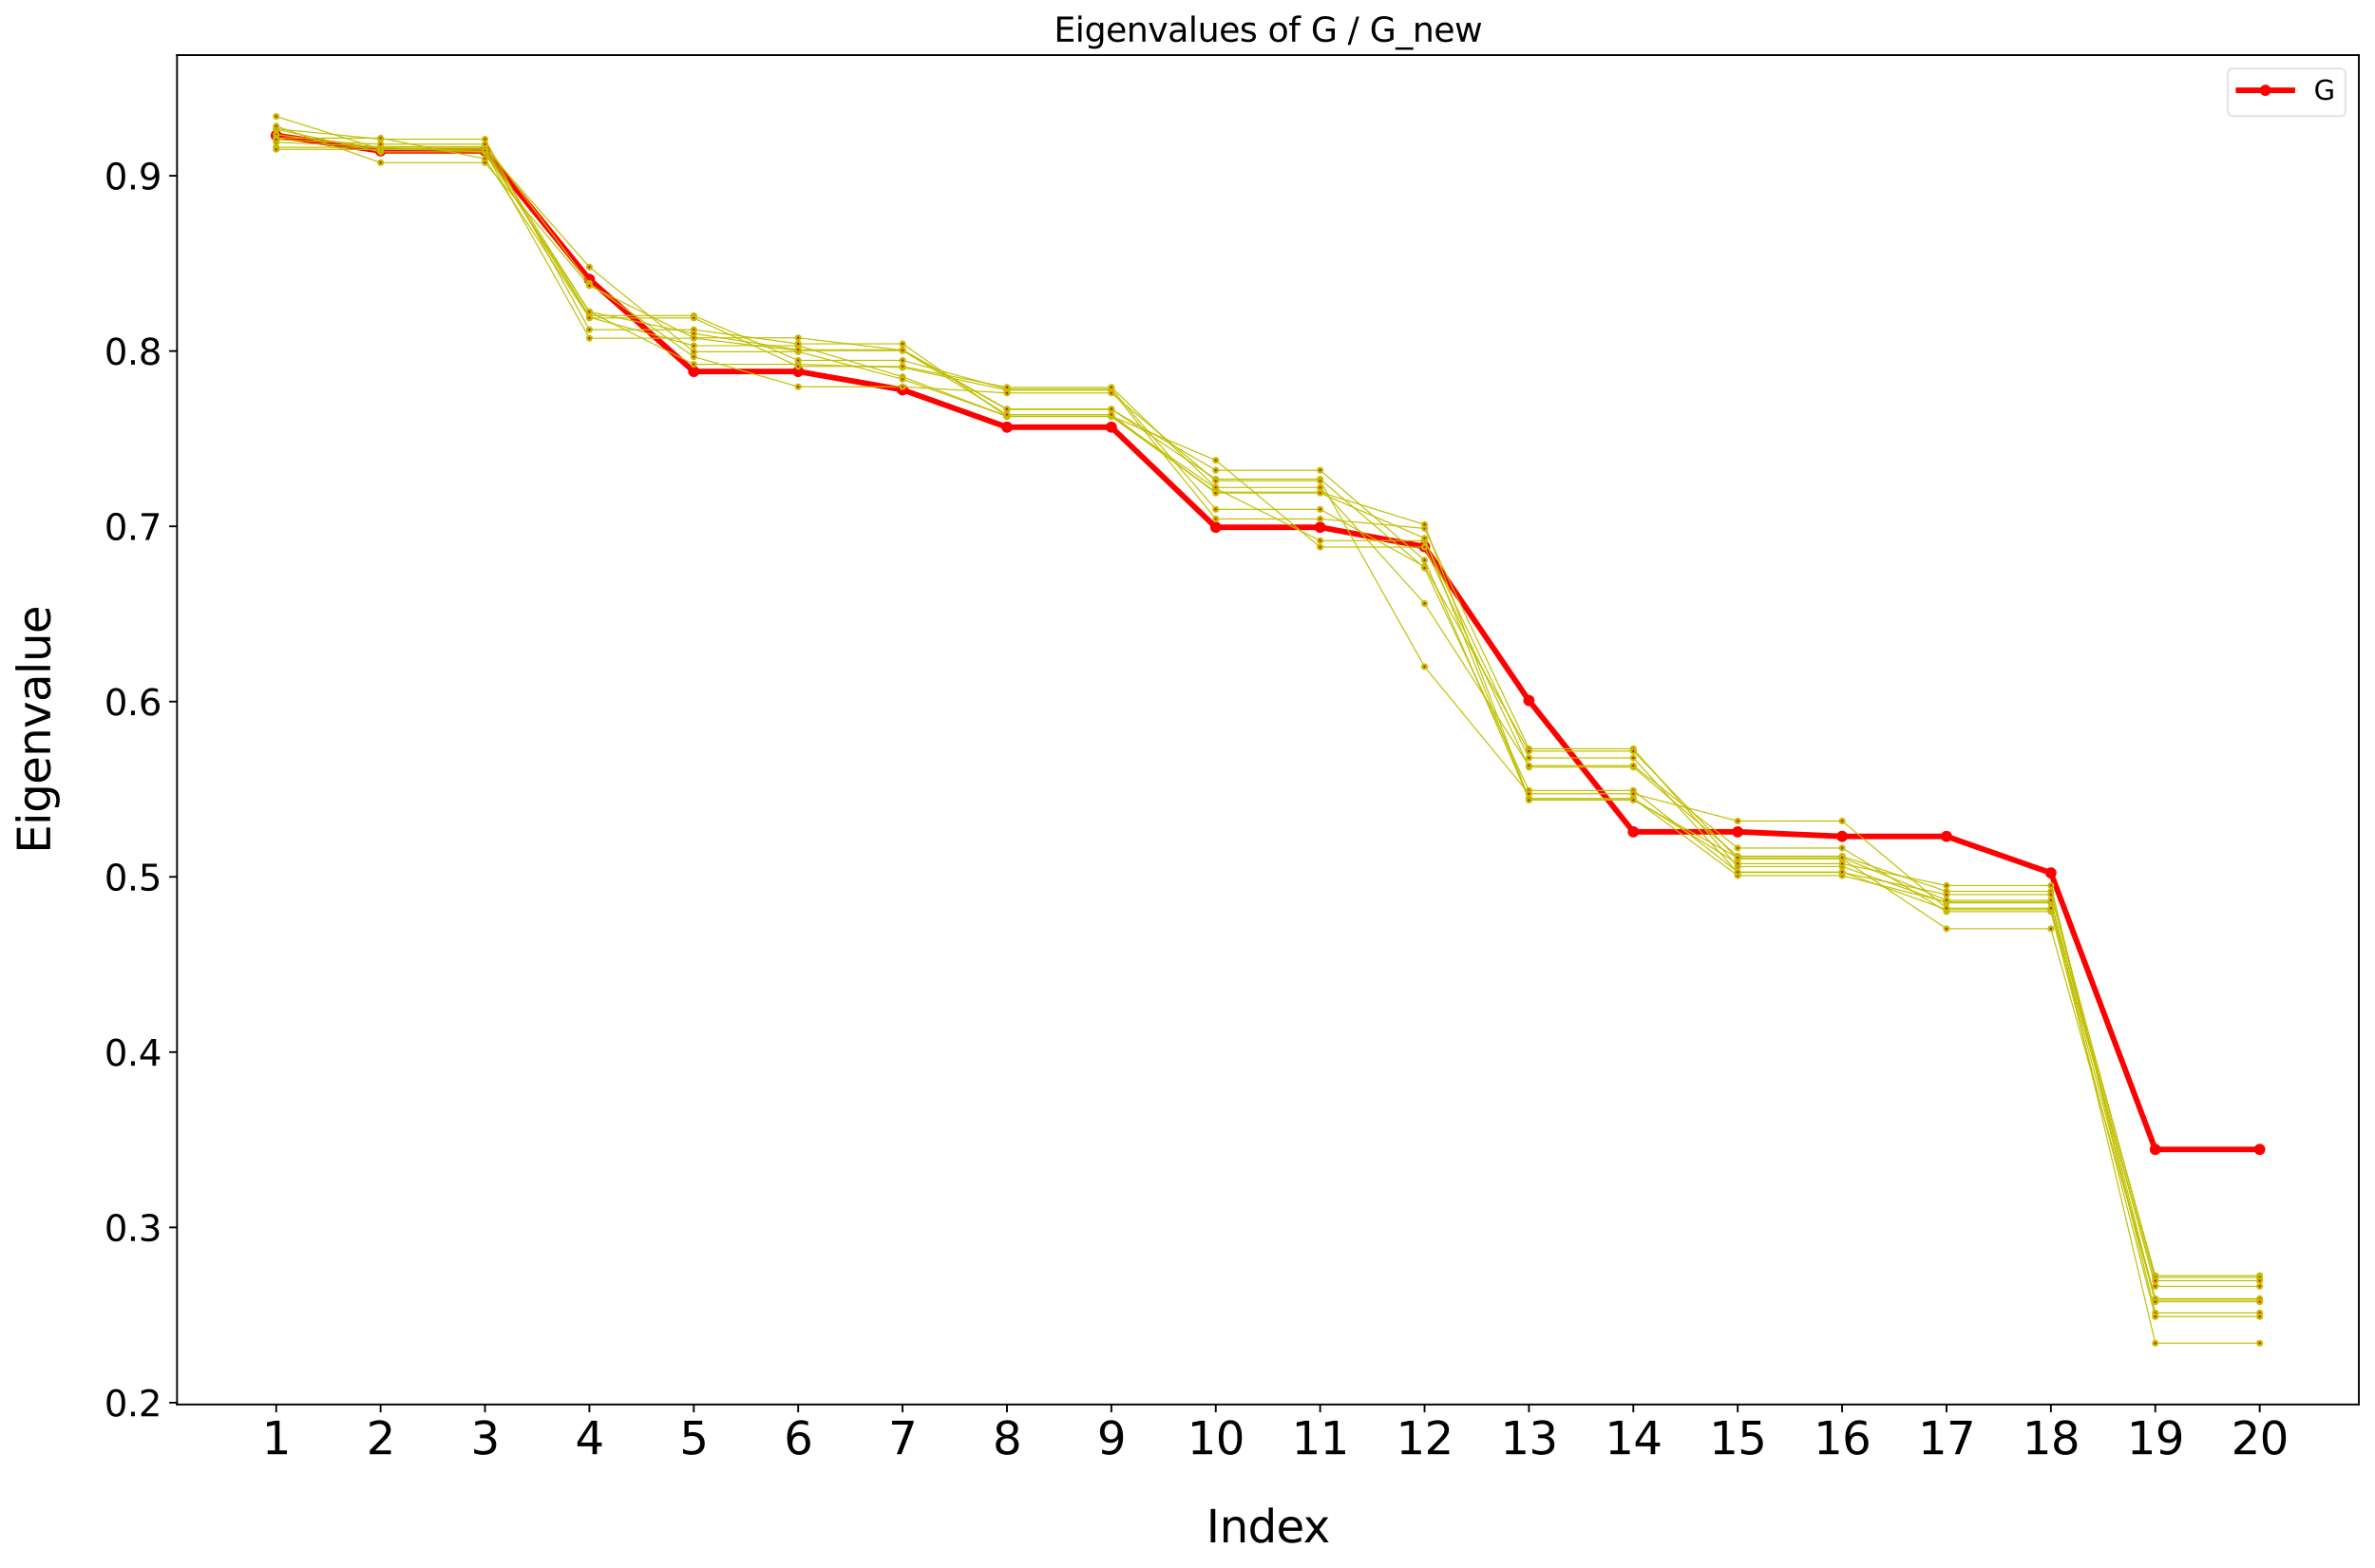 <?xml version="1.0" encoding="utf-8" standalone="no"?>
<!DOCTYPE svg PUBLIC "-//W3C//DTD SVG 1.1//EN"
  "http://www.w3.org/Graphics/SVG/1.1/DTD/svg11.dtd">
<svg xmlns:xlink="http://www.w3.org/1999/xlink" width="1059.84pt" height="699.84pt" viewBox="0 0 1059.84 699.84" xmlns="http://www.w3.org/2000/svg" version="1.1">
 <defs>
  <style type="text/css">*{stroke-linejoin: round; stroke-linecap: butt}</style>
 </defs>
 <g id="figure_1">
  <g id="patch_1">
   <path d="M 0 699.84 
L 1059.84 699.84 
L 1059.84 0 
L 0 0 
z
" style="fill: #ffffff"/>
  </g>
  <g id="axes_1">
   <g id="patch_2">
    <path d="M 79.001 626.928 
L 1052.64 626.928 
L 1052.64 24.598 
L 79.001 24.598 
z
" style="fill: #ffffff"/>
   </g>
   <g id="matplotlib.axis_1">
    <g id="xtick_1">
     <g id="line2d_1">
      <defs>
       <path id="m90d1c26cd3" d="M 0 0 
L 0 3.5 
" style="stroke: #000000; stroke-width: 0.8"/>
      </defs>
      <g>
       <use xlink:href="#m90d1c26cd3" x="123.258" y="626.928" style="stroke: #000000; stroke-width: 0.8"/>
      </g>
     </g>
     <g id="text_1">
      <!-- 1 -->
      <g transform="translate(116.895 649.124) scale(0.2 -0.2)">
       <defs>
        <path id="DejaVuSans-31" d="M 794 531 
L 1825 531 
L 1825 4091 
L 703 3866 
L 703 4441 
L 1819 4666 
L 2450 4666 
L 2450 531 
L 3481 531 
L 3481 0 
L 794 0 
L 794 531 
z
" transform="scale(0.016)"/>
       </defs>
       <use xlink:href="#DejaVuSans-31"/>
      </g>
     </g>
    </g>
    <g id="xtick_2">
     <g id="line2d_2">
      <g>
       <use xlink:href="#m90d1c26cd3" x="169.843" y="626.928" style="stroke: #000000; stroke-width: 0.8"/>
      </g>
     </g>
     <g id="text_2">
      <!-- 2 -->
      <g transform="translate(163.481 649.124) scale(0.2 -0.2)">
       <defs>
        <path id="DejaVuSans-32" d="M 1228 531 
L 3431 531 
L 3431 0 
L 469 0 
L 469 531 
Q 828 903 1448 1529 
Q 2069 2156 2228 2338 
Q 2531 2678 2651 2914 
Q 2772 3150 2772 3378 
Q 2772 3750 2511 3984 
Q 2250 4219 1831 4219 
Q 1534 4219 1204 4116 
Q 875 4013 500 3803 
L 500 4441 
Q 881 4594 1212 4672 
Q 1544 4750 1819 4750 
Q 2544 4750 2975 4387 
Q 3406 4025 3406 3419 
Q 3406 3131 3298 2873 
Q 3191 2616 2906 2266 
Q 2828 2175 2409 1742 
Q 1991 1309 1228 531 
z
" transform="scale(0.016)"/>
       </defs>
       <use xlink:href="#DejaVuSans-32"/>
      </g>
     </g>
    </g>
    <g id="xtick_3">
     <g id="line2d_3">
      <g>
       <use xlink:href="#m90d1c26cd3" x="216.429" y="626.928" style="stroke: #000000; stroke-width: 0.8"/>
      </g>
     </g>
     <g id="text_3">
      <!-- 3 -->
      <g transform="translate(210.066 649.124) scale(0.2 -0.2)">
       <defs>
        <path id="DejaVuSans-33" d="M 2597 2516 
Q 3050 2419 3304 2112 
Q 3559 1806 3559 1356 
Q 3559 666 3084 287 
Q 2609 -91 1734 -91 
Q 1441 -91 1130 -33 
Q 819 25 488 141 
L 488 750 
Q 750 597 1062 519 
Q 1375 441 1716 441 
Q 2309 441 2620 675 
Q 2931 909 2931 1356 
Q 2931 1769 2642 2001 
Q 2353 2234 1838 2234 
L 1294 2234 
L 1294 2753 
L 1863 2753 
Q 2328 2753 2575 2939 
Q 2822 3125 2822 3475 
Q 2822 3834 2567 4026 
Q 2313 4219 1838 4219 
Q 1578 4219 1281 4162 
Q 984 4106 628 3988 
L 628 4550 
Q 988 4650 1302 4700 
Q 1616 4750 1894 4750 
Q 2613 4750 3031 4423 
Q 3450 4097 3450 3541 
Q 3450 3153 3228 2886 
Q 3006 2619 2597 2516 
z
" transform="scale(0.016)"/>
       </defs>
       <use xlink:href="#DejaVuSans-33"/>
      </g>
     </g>
    </g>
    <g id="xtick_4">
     <g id="line2d_4">
      <g>
       <use xlink:href="#m90d1c26cd3" x="263.014" y="626.928" style="stroke: #000000; stroke-width: 0.8"/>
      </g>
     </g>
     <g id="text_4">
      <!-- 4 -->
      <g transform="translate(256.652 649.124) scale(0.2 -0.2)">
       <defs>
        <path id="DejaVuSans-34" d="M 2419 4116 
L 825 1625 
L 2419 1625 
L 2419 4116 
z
M 2253 4666 
L 3047 4666 
L 3047 1625 
L 3713 1625 
L 3713 1100 
L 3047 1100 
L 3047 0 
L 2419 0 
L 2419 1100 
L 313 1100 
L 313 1709 
L 2253 4666 
z
" transform="scale(0.016)"/>
       </defs>
       <use xlink:href="#DejaVuSans-34"/>
      </g>
     </g>
    </g>
    <g id="xtick_5">
     <g id="line2d_5">
      <g>
       <use xlink:href="#m90d1c26cd3" x="309.6" y="626.928" style="stroke: #000000; stroke-width: 0.8"/>
      </g>
     </g>
     <g id="text_5">
      <!-- 5 -->
      <g transform="translate(303.237 649.124) scale(0.2 -0.2)">
       <defs>
        <path id="DejaVuSans-35" d="M 691 4666 
L 3169 4666 
L 3169 4134 
L 1269 4134 
L 1269 2991 
Q 1406 3038 1543 3061 
Q 1681 3084 1819 3084 
Q 2600 3084 3056 2656 
Q 3513 2228 3513 1497 
Q 3513 744 3044 326 
Q 2575 -91 1722 -91 
Q 1428 -91 1123 -41 
Q 819 9 494 109 
L 494 744 
Q 775 591 1075 516 
Q 1375 441 1709 441 
Q 2250 441 2565 725 
Q 2881 1009 2881 1497 
Q 2881 1984 2565 2268 
Q 2250 2553 1709 2553 
Q 1456 2553 1204 2497 
Q 953 2441 691 2322 
L 691 4666 
z
" transform="scale(0.016)"/>
       </defs>
       <use xlink:href="#DejaVuSans-35"/>
      </g>
     </g>
    </g>
    <g id="xtick_6">
     <g id="line2d_6">
      <g>
       <use xlink:href="#m90d1c26cd3" x="356.185" y="626.928" style="stroke: #000000; stroke-width: 0.8"/>
      </g>
     </g>
     <g id="text_6">
      <!-- 6 -->
      <g transform="translate(349.823 649.124) scale(0.2 -0.2)">
       <defs>
        <path id="DejaVuSans-36" d="M 2113 2584 
Q 1688 2584 1439 2293 
Q 1191 2003 1191 1497 
Q 1191 994 1439 701 
Q 1688 409 2113 409 
Q 2538 409 2786 701 
Q 3034 994 3034 1497 
Q 3034 2003 2786 2293 
Q 2538 2584 2113 2584 
z
M 3366 4563 
L 3366 3988 
Q 3128 4100 2886 4159 
Q 2644 4219 2406 4219 
Q 1781 4219 1451 3797 
Q 1122 3375 1075 2522 
Q 1259 2794 1537 2939 
Q 1816 3084 2150 3084 
Q 2853 3084 3261 2657 
Q 3669 2231 3669 1497 
Q 3669 778 3244 343 
Q 2819 -91 2113 -91 
Q 1303 -91 875 529 
Q 447 1150 447 2328 
Q 447 3434 972 4092 
Q 1497 4750 2381 4750 
Q 2619 4750 2861 4703 
Q 3103 4656 3366 4563 
z
" transform="scale(0.016)"/>
       </defs>
       <use xlink:href="#DejaVuSans-36"/>
      </g>
     </g>
    </g>
    <g id="xtick_7">
     <g id="line2d_7">
      <g>
       <use xlink:href="#m90d1c26cd3" x="402.771" y="626.928" style="stroke: #000000; stroke-width: 0.8"/>
      </g>
     </g>
     <g id="text_7">
      <!-- 7 -->
      <g transform="translate(396.409 649.124) scale(0.2 -0.2)">
       <defs>
        <path id="DejaVuSans-37" d="M 525 4666 
L 3525 4666 
L 3525 4397 
L 1831 0 
L 1172 0 
L 2766 4134 
L 525 4134 
L 525 4666 
z
" transform="scale(0.016)"/>
       </defs>
       <use xlink:href="#DejaVuSans-37"/>
      </g>
     </g>
    </g>
    <g id="xtick_8">
     <g id="line2d_8">
      <g>
       <use xlink:href="#m90d1c26cd3" x="449.357" y="626.928" style="stroke: #000000; stroke-width: 0.8"/>
      </g>
     </g>
     <g id="text_8">
      <!-- 8 -->
      <g transform="translate(442.994 649.124) scale(0.2 -0.2)">
       <defs>
        <path id="DejaVuSans-38" d="M 2034 2216 
Q 1584 2216 1326 1975 
Q 1069 1734 1069 1313 
Q 1069 891 1326 650 
Q 1584 409 2034 409 
Q 2484 409 2743 651 
Q 3003 894 3003 1313 
Q 3003 1734 2745 1975 
Q 2488 2216 2034 2216 
z
M 1403 2484 
Q 997 2584 770 2862 
Q 544 3141 544 3541 
Q 544 4100 942 4425 
Q 1341 4750 2034 4750 
Q 2731 4750 3128 4425 
Q 3525 4100 3525 3541 
Q 3525 3141 3298 2862 
Q 3072 2584 2669 2484 
Q 3125 2378 3379 2068 
Q 3634 1759 3634 1313 
Q 3634 634 3220 271 
Q 2806 -91 2034 -91 
Q 1263 -91 848 271 
Q 434 634 434 1313 
Q 434 1759 690 2068 
Q 947 2378 1403 2484 
z
M 1172 3481 
Q 1172 3119 1398 2916 
Q 1625 2713 2034 2713 
Q 2441 2713 2670 2916 
Q 2900 3119 2900 3481 
Q 2900 3844 2670 4047 
Q 2441 4250 2034 4250 
Q 1625 4250 1398 4047 
Q 1172 3844 1172 3481 
z
" transform="scale(0.016)"/>
       </defs>
       <use xlink:href="#DejaVuSans-38"/>
      </g>
     </g>
    </g>
    <g id="xtick_9">
     <g id="line2d_9">
      <g>
       <use xlink:href="#m90d1c26cd3" x="495.942" y="626.928" style="stroke: #000000; stroke-width: 0.8"/>
      </g>
     </g>
     <g id="text_9">
      <!-- 9 -->
      <g transform="translate(489.58 649.124) scale(0.2 -0.2)">
       <defs>
        <path id="DejaVuSans-39" d="M 703 97 
L 703 672 
Q 941 559 1184 500 
Q 1428 441 1663 441 
Q 2288 441 2617 861 
Q 2947 1281 2994 2138 
Q 2813 1869 2534 1725 
Q 2256 1581 1919 1581 
Q 1219 1581 811 2004 
Q 403 2428 403 3163 
Q 403 3881 828 4315 
Q 1253 4750 1959 4750 
Q 2769 4750 3195 4129 
Q 3622 3509 3622 2328 
Q 3622 1225 3098 567 
Q 2575 -91 1691 -91 
Q 1453 -91 1209 -44 
Q 966 3 703 97 
z
M 1959 2075 
Q 2384 2075 2632 2365 
Q 2881 2656 2881 3163 
Q 2881 3666 2632 3958 
Q 2384 4250 1959 4250 
Q 1534 4250 1286 3958 
Q 1038 3666 1038 3163 
Q 1038 2656 1286 2365 
Q 1534 2075 1959 2075 
z
" transform="scale(0.016)"/>
       </defs>
       <use xlink:href="#DejaVuSans-39"/>
      </g>
     </g>
    </g>
    <g id="xtick_10">
     <g id="line2d_10">
      <g>
       <use xlink:href="#m90d1c26cd3" x="542.528" y="626.928" style="stroke: #000000; stroke-width: 0.8"/>
      </g>
     </g>
     <g id="text_10">
      <!-- 10 -->
      <g transform="translate(529.803 649.124) scale(0.2 -0.2)">
       <defs>
        <path id="DejaVuSans-30" d="M 2034 4250 
Q 1547 4250 1301 3770 
Q 1056 3291 1056 2328 
Q 1056 1369 1301 889 
Q 1547 409 2034 409 
Q 2525 409 2770 889 
Q 3016 1369 3016 2328 
Q 3016 3291 2770 3770 
Q 2525 4250 2034 4250 
z
M 2034 4750 
Q 2819 4750 3233 4129 
Q 3647 3509 3647 2328 
Q 3647 1150 3233 529 
Q 2819 -91 2034 -91 
Q 1250 -91 836 529 
Q 422 1150 422 2328 
Q 422 3509 836 4129 
Q 1250 4750 2034 4750 
z
" transform="scale(0.016)"/>
       </defs>
       <use xlink:href="#DejaVuSans-31"/>
       <use xlink:href="#DejaVuSans-30" x="63.623"/>
      </g>
     </g>
    </g>
    <g id="xtick_11">
     <g id="line2d_11">
      <g>
       <use xlink:href="#m90d1c26cd3" x="589.113" y="626.928" style="stroke: #000000; stroke-width: 0.8"/>
      </g>
     </g>
     <g id="text_11">
      <!-- 11 -->
      <g transform="translate(576.388 649.124) scale(0.2 -0.2)">
       <use xlink:href="#DejaVuSans-31"/>
       <use xlink:href="#DejaVuSans-31" x="63.623"/>
      </g>
     </g>
    </g>
    <g id="xtick_12">
     <g id="line2d_12">
      <g>
       <use xlink:href="#m90d1c26cd3" x="635.699" y="626.928" style="stroke: #000000; stroke-width: 0.8"/>
      </g>
     </g>
     <g id="text_12">
      <!-- 12 -->
      <g transform="translate(622.974 649.124) scale(0.2 -0.2)">
       <use xlink:href="#DejaVuSans-31"/>
       <use xlink:href="#DejaVuSans-32" x="63.623"/>
      </g>
     </g>
    </g>
    <g id="xtick_13">
     <g id="line2d_13">
      <g>
       <use xlink:href="#m90d1c26cd3" x="682.285" y="626.928" style="stroke: #000000; stroke-width: 0.8"/>
      </g>
     </g>
     <g id="text_13">
      <!-- 13 -->
      <g transform="translate(669.56 649.124) scale(0.2 -0.2)">
       <use xlink:href="#DejaVuSans-31"/>
       <use xlink:href="#DejaVuSans-33" x="63.623"/>
      </g>
     </g>
    </g>
    <g id="xtick_14">
     <g id="line2d_14">
      <g>
       <use xlink:href="#m90d1c26cd3" x="728.87" y="626.928" style="stroke: #000000; stroke-width: 0.8"/>
      </g>
     </g>
     <g id="text_14">
      <!-- 14 -->
      <g transform="translate(716.145 649.124) scale(0.2 -0.2)">
       <use xlink:href="#DejaVuSans-31"/>
       <use xlink:href="#DejaVuSans-34" x="63.623"/>
      </g>
     </g>
    </g>
    <g id="xtick_15">
     <g id="line2d_15">
      <g>
       <use xlink:href="#m90d1c26cd3" x="775.456" y="626.928" style="stroke: #000000; stroke-width: 0.8"/>
      </g>
     </g>
     <g id="text_15">
      <!-- 15 -->
      <g transform="translate(762.731 649.124) scale(0.2 -0.2)">
       <use xlink:href="#DejaVuSans-31"/>
       <use xlink:href="#DejaVuSans-35" x="63.623"/>
      </g>
     </g>
    </g>
    <g id="xtick_16">
     <g id="line2d_16">
      <g>
       <use xlink:href="#m90d1c26cd3" x="822.041" y="626.928" style="stroke: #000000; stroke-width: 0.8"/>
      </g>
     </g>
     <g id="text_16">
      <!-- 16 -->
      <g transform="translate(809.316 649.124) scale(0.2 -0.2)">
       <use xlink:href="#DejaVuSans-31"/>
       <use xlink:href="#DejaVuSans-36" x="63.623"/>
      </g>
     </g>
    </g>
    <g id="xtick_17">
     <g id="line2d_17">
      <g>
       <use xlink:href="#m90d1c26cd3" x="868.627" y="626.928" style="stroke: #000000; stroke-width: 0.8"/>
      </g>
     </g>
     <g id="text_17">
      <!-- 17 -->
      <g transform="translate(855.902 649.124) scale(0.2 -0.2)">
       <use xlink:href="#DejaVuSans-31"/>
       <use xlink:href="#DejaVuSans-37" x="63.623"/>
      </g>
     </g>
    </g>
    <g id="xtick_18">
     <g id="line2d_18">
      <g>
       <use xlink:href="#m90d1c26cd3" x="915.213" y="626.928" style="stroke: #000000; stroke-width: 0.8"/>
      </g>
     </g>
     <g id="text_18">
      <!-- 18 -->
      <g transform="translate(902.488 649.124) scale(0.2 -0.2)">
       <use xlink:href="#DejaVuSans-31"/>
       <use xlink:href="#DejaVuSans-38" x="63.623"/>
      </g>
     </g>
    </g>
    <g id="xtick_19">
     <g id="line2d_19">
      <g>
       <use xlink:href="#m90d1c26cd3" x="961.798" y="626.928" style="stroke: #000000; stroke-width: 0.8"/>
      </g>
     </g>
     <g id="text_19">
      <!-- 19 -->
      <g transform="translate(949.073 649.124) scale(0.2 -0.2)">
       <use xlink:href="#DejaVuSans-31"/>
       <use xlink:href="#DejaVuSans-39" x="63.623"/>
      </g>
     </g>
    </g>
    <g id="xtick_20">
     <g id="line2d_20">
      <g>
       <use xlink:href="#m90d1c26cd3" x="1008.384" y="626.928" style="stroke: #000000; stroke-width: 0.8"/>
      </g>
     </g>
     <g id="text_20">
      <!-- 20 -->
      <g transform="translate(995.659 649.124) scale(0.2 -0.2)">
       <use xlink:href="#DejaVuSans-32"/>
       <use xlink:href="#DejaVuSans-30" x="63.623"/>
      </g>
     </g>
    </g>
    <g id="text_21">
     <!-- Index -->
     <g transform="translate(538.288 688.481) scale(0.2 -0.2)">
      <defs>
       <path id="DejaVuSans-49" d="M 628 4666 
L 1259 4666 
L 1259 0 
L 628 0 
L 628 4666 
z
" transform="scale(0.016)"/>
       <path id="DejaVuSans-6e" d="M 3513 2113 
L 3513 0 
L 2938 0 
L 2938 2094 
Q 2938 2591 2744 2837 
Q 2550 3084 2163 3084 
Q 1697 3084 1428 2787 
Q 1159 2491 1159 1978 
L 1159 0 
L 581 0 
L 581 3500 
L 1159 3500 
L 1159 2956 
Q 1366 3272 1645 3428 
Q 1925 3584 2291 3584 
Q 2894 3584 3203 3211 
Q 3513 2838 3513 2113 
z
" transform="scale(0.016)"/>
       <path id="DejaVuSans-64" d="M 2906 2969 
L 2906 4863 
L 3481 4863 
L 3481 0 
L 2906 0 
L 2906 525 
Q 2725 213 2448 61 
Q 2172 -91 1784 -91 
Q 1150 -91 751 415 
Q 353 922 353 1747 
Q 353 2572 751 3078 
Q 1150 3584 1784 3584 
Q 2172 3584 2448 3432 
Q 2725 3281 2906 2969 
z
M 947 1747 
Q 947 1113 1208 752 
Q 1469 391 1925 391 
Q 2381 391 2643 752 
Q 2906 1113 2906 1747 
Q 2906 2381 2643 2742 
Q 2381 3103 1925 3103 
Q 1469 3103 1208 2742 
Q 947 2381 947 1747 
z
" transform="scale(0.016)"/>
       <path id="DejaVuSans-65" d="M 3597 1894 
L 3597 1613 
L 953 1613 
Q 991 1019 1311 708 
Q 1631 397 2203 397 
Q 2534 397 2845 478 
Q 3156 559 3463 722 
L 3463 178 
Q 3153 47 2828 -22 
Q 2503 -91 2169 -91 
Q 1331 -91 842 396 
Q 353 884 353 1716 
Q 353 2575 817 3079 
Q 1281 3584 2069 3584 
Q 2775 3584 3186 3129 
Q 3597 2675 3597 1894 
z
M 3022 2063 
Q 3016 2534 2758 2815 
Q 2500 3097 2075 3097 
Q 1594 3097 1305 2825 
Q 1016 2553 972 2059 
L 3022 2063 
z
" transform="scale(0.016)"/>
       <path id="DejaVuSans-78" d="M 3513 3500 
L 2247 1797 
L 3578 0 
L 2900 0 
L 1881 1375 
L 863 0 
L 184 0 
L 1544 1831 
L 300 3500 
L 978 3500 
L 1906 2253 
L 2834 3500 
L 3513 3500 
z
" transform="scale(0.016)"/>
      </defs>
      <use xlink:href="#DejaVuSans-49"/>
      <use xlink:href="#DejaVuSans-6e" x="29.492"/>
      <use xlink:href="#DejaVuSans-64" x="92.871"/>
      <use xlink:href="#DejaVuSans-65" x="156.348"/>
      <use xlink:href="#DejaVuSans-78" x="216.121"/>
     </g>
    </g>
   </g>
   <g id="matplotlib.axis_2">
    <g id="ytick_1">
     <g id="line2d_21">
      <defs>
       <path id="m6fc5a18488" d="M 0 0 
L -3.5 0 
" style="stroke: #000000; stroke-width: 0.8"/>
      </defs>
      <g>
       <use xlink:href="#m6fc5a18488" x="79.001" y="626.118" style="stroke: #000000; stroke-width: 0.8"/>
      </g>
     </g>
     <g id="text_22">
      <!-- 0.2 -->
      <g transform="translate(46.556 632.197) scale(0.16 -0.16)">
       <defs>
        <path id="DejaVuSans-2e" d="M 684 794 
L 1344 794 
L 1344 0 
L 684 0 
L 684 794 
z
" transform="scale(0.016)"/>
       </defs>
       <use xlink:href="#DejaVuSans-30"/>
       <use xlink:href="#DejaVuSans-2e" x="63.623"/>
       <use xlink:href="#DejaVuSans-32" x="95.41"/>
      </g>
     </g>
    </g>
    <g id="ytick_2">
     <g id="line2d_22">
      <g>
       <use xlink:href="#m6fc5a18488" x="79.001" y="547.882" style="stroke: #000000; stroke-width: 0.8"/>
      </g>
     </g>
     <g id="text_23">
      <!-- 0.3 -->
      <g transform="translate(46.556 553.961) scale(0.16 -0.16)">
       <use xlink:href="#DejaVuSans-30"/>
       <use xlink:href="#DejaVuSans-2e" x="63.623"/>
       <use xlink:href="#DejaVuSans-33" x="95.41"/>
      </g>
     </g>
    </g>
    <g id="ytick_3">
     <g id="line2d_23">
      <g>
       <use xlink:href="#m6fc5a18488" x="79.001" y="469.645" style="stroke: #000000; stroke-width: 0.8"/>
      </g>
     </g>
     <g id="text_24">
      <!-- 0.4 -->
      <g transform="translate(46.556 475.724) scale(0.16 -0.16)">
       <use xlink:href="#DejaVuSans-30"/>
       <use xlink:href="#DejaVuSans-2e" x="63.623"/>
       <use xlink:href="#DejaVuSans-34" x="95.41"/>
      </g>
     </g>
    </g>
    <g id="ytick_4">
     <g id="line2d_24">
      <g>
       <use xlink:href="#m6fc5a18488" x="79.001" y="391.409" style="stroke: #000000; stroke-width: 0.8"/>
      </g>
     </g>
     <g id="text_25">
      <!-- 0.5 -->
      <g transform="translate(46.556 397.487) scale(0.16 -0.16)">
       <use xlink:href="#DejaVuSans-30"/>
       <use xlink:href="#DejaVuSans-2e" x="63.623"/>
       <use xlink:href="#DejaVuSans-35" x="95.41"/>
      </g>
     </g>
    </g>
    <g id="ytick_5">
     <g id="line2d_25">
      <g>
       <use xlink:href="#m6fc5a18488" x="79.001" y="313.172" style="stroke: #000000; stroke-width: 0.8"/>
      </g>
     </g>
     <g id="text_26">
      <!-- 0.6 -->
      <g transform="translate(46.556 319.251) scale(0.16 -0.16)">
       <use xlink:href="#DejaVuSans-30"/>
       <use xlink:href="#DejaVuSans-2e" x="63.623"/>
       <use xlink:href="#DejaVuSans-36" x="95.41"/>
      </g>
     </g>
    </g>
    <g id="ytick_6">
     <g id="line2d_26">
      <g>
       <use xlink:href="#m6fc5a18488" x="79.001" y="234.936" style="stroke: #000000; stroke-width: 0.8"/>
      </g>
     </g>
     <g id="text_27">
      <!-- 0.7 -->
      <g transform="translate(46.556 241.014) scale(0.16 -0.16)">
       <use xlink:href="#DejaVuSans-30"/>
       <use xlink:href="#DejaVuSans-2e" x="63.623"/>
       <use xlink:href="#DejaVuSans-37" x="95.41"/>
      </g>
     </g>
    </g>
    <g id="ytick_7">
     <g id="line2d_27">
      <g>
       <use xlink:href="#m6fc5a18488" x="79.001" y="156.699" style="stroke: #000000; stroke-width: 0.8"/>
      </g>
     </g>
     <g id="text_28">
      <!-- 0.8 -->
      <g transform="translate(46.556 162.778) scale(0.16 -0.16)">
       <use xlink:href="#DejaVuSans-30"/>
       <use xlink:href="#DejaVuSans-2e" x="63.623"/>
       <use xlink:href="#DejaVuSans-38" x="95.41"/>
      </g>
     </g>
    </g>
    <g id="ytick_8">
     <g id="line2d_28">
      <g>
       <use xlink:href="#m6fc5a18488" x="79.001" y="78.462" style="stroke: #000000; stroke-width: 0.8"/>
      </g>
     </g>
     <g id="text_29">
      <!-- 0.9 -->
      <g transform="translate(46.556 84.541) scale(0.16 -0.16)">
       <use xlink:href="#DejaVuSans-30"/>
       <use xlink:href="#DejaVuSans-2e" x="63.623"/>
       <use xlink:href="#DejaVuSans-39" x="95.41"/>
      </g>
     </g>
    </g>
    <g id="text_30">
     <!-- Eigenvalue -->
     <g transform="translate(22.397 381.014) rotate(-90) scale(0.2 -0.2)">
      <defs>
       <path id="DejaVuSans-45" d="M 628 4666 
L 3578 4666 
L 3578 4134 
L 1259 4134 
L 1259 2753 
L 3481 2753 
L 3481 2222 
L 1259 2222 
L 1259 531 
L 3634 531 
L 3634 0 
L 628 0 
L 628 4666 
z
" transform="scale(0.016)"/>
       <path id="DejaVuSans-69" d="M 603 3500 
L 1178 3500 
L 1178 0 
L 603 0 
L 603 3500 
z
M 603 4863 
L 1178 4863 
L 1178 4134 
L 603 4134 
L 603 4863 
z
" transform="scale(0.016)"/>
       <path id="DejaVuSans-67" d="M 2906 1791 
Q 2906 2416 2648 2759 
Q 2391 3103 1925 3103 
Q 1463 3103 1205 2759 
Q 947 2416 947 1791 
Q 947 1169 1205 825 
Q 1463 481 1925 481 
Q 2391 481 2648 825 
Q 2906 1169 2906 1791 
z
M 3481 434 
Q 3481 -459 3084 -895 
Q 2688 -1331 1869 -1331 
Q 1566 -1331 1297 -1286 
Q 1028 -1241 775 -1147 
L 775 -588 
Q 1028 -725 1275 -790 
Q 1522 -856 1778 -856 
Q 2344 -856 2625 -561 
Q 2906 -266 2906 331 
L 2906 616 
Q 2728 306 2450 153 
Q 2172 0 1784 0 
Q 1141 0 747 490 
Q 353 981 353 1791 
Q 353 2603 747 3093 
Q 1141 3584 1784 3584 
Q 2172 3584 2450 3431 
Q 2728 3278 2906 2969 
L 2906 3500 
L 3481 3500 
L 3481 434 
z
" transform="scale(0.016)"/>
       <path id="DejaVuSans-76" d="M 191 3500 
L 800 3500 
L 1894 563 
L 2988 3500 
L 3597 3500 
L 2284 0 
L 1503 0 
L 191 3500 
z
" transform="scale(0.016)"/>
       <path id="DejaVuSans-61" d="M 2194 1759 
Q 1497 1759 1228 1600 
Q 959 1441 959 1056 
Q 959 750 1161 570 
Q 1363 391 1709 391 
Q 2188 391 2477 730 
Q 2766 1069 2766 1631 
L 2766 1759 
L 2194 1759 
z
M 3341 1997 
L 3341 0 
L 2766 0 
L 2766 531 
Q 2569 213 2275 61 
Q 1981 -91 1556 -91 
Q 1019 -91 701 211 
Q 384 513 384 1019 
Q 384 1609 779 1909 
Q 1175 2209 1959 2209 
L 2766 2209 
L 2766 2266 
Q 2766 2663 2505 2880 
Q 2244 3097 1772 3097 
Q 1472 3097 1187 3025 
Q 903 2953 641 2809 
L 641 3341 
Q 956 3463 1253 3523 
Q 1550 3584 1831 3584 
Q 2591 3584 2966 3190 
Q 3341 2797 3341 1997 
z
" transform="scale(0.016)"/>
       <path id="DejaVuSans-6c" d="M 603 4863 
L 1178 4863 
L 1178 0 
L 603 0 
L 603 4863 
z
" transform="scale(0.016)"/>
       <path id="DejaVuSans-75" d="M 544 1381 
L 544 3500 
L 1119 3500 
L 1119 1403 
Q 1119 906 1312 657 
Q 1506 409 1894 409 
Q 2359 409 2629 706 
Q 2900 1003 2900 1516 
L 2900 3500 
L 3475 3500 
L 3475 0 
L 2900 0 
L 2900 538 
Q 2691 219 2414 64 
Q 2138 -91 1772 -91 
Q 1169 -91 856 284 
Q 544 659 544 1381 
z
M 1991 3584 
L 1991 3584 
z
" transform="scale(0.016)"/>
      </defs>
      <use xlink:href="#DejaVuSans-45"/>
      <use xlink:href="#DejaVuSans-69" x="63.184"/>
      <use xlink:href="#DejaVuSans-67" x="90.967"/>
      <use xlink:href="#DejaVuSans-65" x="154.443"/>
      <use xlink:href="#DejaVuSans-6e" x="215.967"/>
      <use xlink:href="#DejaVuSans-76" x="279.346"/>
      <use xlink:href="#DejaVuSans-61" x="338.525"/>
      <use xlink:href="#DejaVuSans-6c" x="399.805"/>
      <use xlink:href="#DejaVuSans-75" x="427.588"/>
      <use xlink:href="#DejaVuSans-65" x="490.967"/>
     </g>
    </g>
   </g>
   <g id="line2d_29">
    <path d="M 123.258 60.473 
L 169.843 67.343 
L 216.429 67.343 
L 263.014 124.697 
L 309.6 165.822 
L 356.185 165.822 
L 402.771 174.005 
L 449.357 190.679 
L 495.942 190.679 
L 542.528 235.364 
L 589.113 235.364 
L 635.699 244.011 
L 682.285 312.7 
L 728.87 371.308 
L 775.456 371.308 
L 822.041 373.345 
L 868.627 373.345 
L 915.213 389.653 
L 961.798 513.075 
L 1008.384 513.075 
" clip-path="url(#pc59df6b2fa)" style="fill: none; stroke: #ff0000; stroke-width: 2.5; stroke-linecap: square"/>
    <defs>
     <path id="mb02cbbd571" d="M 0 2 
C 0.53 2 1.039 1.789 1.414 1.414 
C 1.789 1.039 2 0.53 2 0 
C 2 -0.53 1.789 -1.039 1.414 -1.414 
C 1.039 -1.789 0.53 -2 0 -2 
C -0.53 -2 -1.039 -1.789 -1.414 -1.414 
C -1.789 -1.039 -2 -0.53 -2 0 
C -2 0.53 -1.789 1.039 -1.414 1.414 
C -1.039 1.789 -0.53 2 0 2 
z
" style="stroke: #ff0000"/>
    </defs>
    <g clip-path="url(#pc59df6b2fa)">
     <use xlink:href="#mb02cbbd571" x="123.258" y="60.473" style="fill: #ff0000; stroke: #ff0000"/>
     <use xlink:href="#mb02cbbd571" x="169.843" y="67.343" style="fill: #ff0000; stroke: #ff0000"/>
     <use xlink:href="#mb02cbbd571" x="216.429" y="67.343" style="fill: #ff0000; stroke: #ff0000"/>
     <use xlink:href="#mb02cbbd571" x="263.014" y="124.697" style="fill: #ff0000; stroke: #ff0000"/>
     <use xlink:href="#mb02cbbd571" x="309.6" y="165.822" style="fill: #ff0000; stroke: #ff0000"/>
     <use xlink:href="#mb02cbbd571" x="356.185" y="165.822" style="fill: #ff0000; stroke: #ff0000"/>
     <use xlink:href="#mb02cbbd571" x="402.771" y="174.005" style="fill: #ff0000; stroke: #ff0000"/>
     <use xlink:href="#mb02cbbd571" x="449.357" y="190.679" style="fill: #ff0000; stroke: #ff0000"/>
     <use xlink:href="#mb02cbbd571" x="495.942" y="190.679" style="fill: #ff0000; stroke: #ff0000"/>
     <use xlink:href="#mb02cbbd571" x="542.528" y="235.364" style="fill: #ff0000; stroke: #ff0000"/>
     <use xlink:href="#mb02cbbd571" x="589.113" y="235.364" style="fill: #ff0000; stroke: #ff0000"/>
     <use xlink:href="#mb02cbbd571" x="635.699" y="244.011" style="fill: #ff0000; stroke: #ff0000"/>
     <use xlink:href="#mb02cbbd571" x="682.285" y="312.7" style="fill: #ff0000; stroke: #ff0000"/>
     <use xlink:href="#mb02cbbd571" x="728.87" y="371.308" style="fill: #ff0000; stroke: #ff0000"/>
     <use xlink:href="#mb02cbbd571" x="775.456" y="371.308" style="fill: #ff0000; stroke: #ff0000"/>
     <use xlink:href="#mb02cbbd571" x="822.041" y="373.345" style="fill: #ff0000; stroke: #ff0000"/>
     <use xlink:href="#mb02cbbd571" x="868.627" y="373.345" style="fill: #ff0000; stroke: #ff0000"/>
     <use xlink:href="#mb02cbbd571" x="915.213" y="389.653" style="fill: #ff0000; stroke: #ff0000"/>
     <use xlink:href="#mb02cbbd571" x="961.798" y="513.075" style="fill: #ff0000; stroke: #ff0000"/>
     <use xlink:href="#mb02cbbd571" x="1008.384" y="513.075" style="fill: #ff0000; stroke: #ff0000"/>
    </g>
   </g>
   <g id="line2d_30">
    <path d="M 123.258 57.716 
L 169.843 67.775 
L 216.429 67.775 
L 263.014 139.14 
L 309.6 162.626 
L 356.185 162.626 
L 402.771 164.041 
L 449.357 174.203 
L 495.942 174.203 
L 542.528 231.642 
L 589.113 231.642 
L 635.699 235.866 
L 682.285 334.24 
L 728.87 334.24 
L 775.456 386.816 
L 822.041 386.816 
L 868.627 403.023 
L 915.213 403.023 
L 961.798 569.423 
L 1008.384 569.423 
" clip-path="url(#pc59df6b2fa)" style="fill: none; stroke: #bfbf00; stroke-width: 0.5; stroke-linecap: square"/>
    <defs>
     <path id="m7b490f9ced" d="M 0 1 
C 0.265 1 0.52 0.895 0.707 0.707 
C 0.895 0.52 1 0.265 1 0 
C 1 -0.265 0.895 -0.52 0.707 -0.707 
C 0.52 -0.895 0.265 -1 0 -1 
C -0.265 -1 -0.52 -0.895 -0.707 -0.707 
C -0.895 -0.52 -1 -0.265 -1 0 
C -1 0.265 -0.895 0.52 -0.707 0.707 
C -0.52 0.895 -0.265 1 0 1 
z
" style="stroke: #bfbf00"/>
    </defs>
    <g clip-path="url(#pc59df6b2fa)">
     <use xlink:href="#m7b490f9ced" x="123.258" y="57.716" style="fill: #ff0000; stroke: #bfbf00"/>
     <use xlink:href="#m7b490f9ced" x="169.843" y="67.775" style="fill: #ff0000; stroke: #bfbf00"/>
     <use xlink:href="#m7b490f9ced" x="216.429" y="67.775" style="fill: #ff0000; stroke: #bfbf00"/>
     <use xlink:href="#m7b490f9ced" x="263.014" y="139.14" style="fill: #ff0000; stroke: #bfbf00"/>
     <use xlink:href="#m7b490f9ced" x="309.6" y="162.626" style="fill: #ff0000; stroke: #bfbf00"/>
     <use xlink:href="#m7b490f9ced" x="356.185" y="162.626" style="fill: #ff0000; stroke: #bfbf00"/>
     <use xlink:href="#m7b490f9ced" x="402.771" y="164.041" style="fill: #ff0000; stroke: #bfbf00"/>
     <use xlink:href="#m7b490f9ced" x="449.357" y="174.203" style="fill: #ff0000; stroke: #bfbf00"/>
     <use xlink:href="#m7b490f9ced" x="495.942" y="174.203" style="fill: #ff0000; stroke: #bfbf00"/>
     <use xlink:href="#m7b490f9ced" x="542.528" y="231.642" style="fill: #ff0000; stroke: #bfbf00"/>
     <use xlink:href="#m7b490f9ced" x="589.113" y="231.642" style="fill: #ff0000; stroke: #bfbf00"/>
     <use xlink:href="#m7b490f9ced" x="635.699" y="235.866" style="fill: #ff0000; stroke: #bfbf00"/>
     <use xlink:href="#m7b490f9ced" x="682.285" y="334.24" style="fill: #ff0000; stroke: #bfbf00"/>
     <use xlink:href="#m7b490f9ced" x="728.87" y="334.24" style="fill: #ff0000; stroke: #bfbf00"/>
     <use xlink:href="#m7b490f9ced" x="775.456" y="386.816" style="fill: #ff0000; stroke: #bfbf00"/>
     <use xlink:href="#m7b490f9ced" x="822.041" y="386.816" style="fill: #ff0000; stroke: #bfbf00"/>
     <use xlink:href="#m7b490f9ced" x="868.627" y="403.023" style="fill: #ff0000; stroke: #bfbf00"/>
     <use xlink:href="#m7b490f9ced" x="915.213" y="403.023" style="fill: #ff0000; stroke: #bfbf00"/>
     <use xlink:href="#m7b490f9ced" x="961.798" y="569.423" style="fill: #ff0000; stroke: #bfbf00"/>
     <use xlink:href="#m7b490f9ced" x="1008.384" y="569.423" style="fill: #ff0000; stroke: #bfbf00"/>
    </g>
   </g>
   <g id="line2d_31">
    <path d="M 123.258 65.762 
L 169.843 65.762 
L 216.429 67.817 
L 263.014 150.964 
L 309.6 150.964 
L 356.185 156.53 
L 402.771 156.53 
L 449.357 182.771 
L 495.942 182.771 
L 542.528 209.899 
L 589.113 209.899 
L 635.699 250.034 
L 682.285 356.488 
L 728.87 356.488 
L 775.456 390.837 
L 822.041 390.837 
L 868.627 402.62 
L 915.213 402.62 
L 961.798 574.162 
L 1008.384 574.162 
" clip-path="url(#pc59df6b2fa)" style="fill: none; stroke: #bfbf00; stroke-width: 0.5; stroke-linecap: square"/>
    <g clip-path="url(#pc59df6b2fa)">
     <use xlink:href="#m7b490f9ced" x="123.258" y="65.762" style="fill: #ff0000; stroke: #bfbf00"/>
     <use xlink:href="#m7b490f9ced" x="169.843" y="65.762" style="fill: #ff0000; stroke: #bfbf00"/>
     <use xlink:href="#m7b490f9ced" x="216.429" y="67.817" style="fill: #ff0000; stroke: #bfbf00"/>
     <use xlink:href="#m7b490f9ced" x="263.014" y="150.964" style="fill: #ff0000; stroke: #bfbf00"/>
     <use xlink:href="#m7b490f9ced" x="309.6" y="150.964" style="fill: #ff0000; stroke: #bfbf00"/>
     <use xlink:href="#m7b490f9ced" x="356.185" y="156.53" style="fill: #ff0000; stroke: #bfbf00"/>
     <use xlink:href="#m7b490f9ced" x="402.771" y="156.53" style="fill: #ff0000; stroke: #bfbf00"/>
     <use xlink:href="#m7b490f9ced" x="449.357" y="182.771" style="fill: #ff0000; stroke: #bfbf00"/>
     <use xlink:href="#m7b490f9ced" x="495.942" y="182.771" style="fill: #ff0000; stroke: #bfbf00"/>
     <use xlink:href="#m7b490f9ced" x="542.528" y="209.899" style="fill: #ff0000; stroke: #bfbf00"/>
     <use xlink:href="#m7b490f9ced" x="589.113" y="209.899" style="fill: #ff0000; stroke: #bfbf00"/>
     <use xlink:href="#m7b490f9ced" x="635.699" y="250.034" style="fill: #ff0000; stroke: #bfbf00"/>
     <use xlink:href="#m7b490f9ced" x="682.285" y="356.488" style="fill: #ff0000; stroke: #bfbf00"/>
     <use xlink:href="#m7b490f9ced" x="728.87" y="356.488" style="fill: #ff0000; stroke: #bfbf00"/>
     <use xlink:href="#m7b490f9ced" x="775.456" y="390.837" style="fill: #ff0000; stroke: #bfbf00"/>
     <use xlink:href="#m7b490f9ced" x="822.041" y="390.837" style="fill: #ff0000; stroke: #bfbf00"/>
     <use xlink:href="#m7b490f9ced" x="868.627" y="402.62" style="fill: #ff0000; stroke: #bfbf00"/>
     <use xlink:href="#m7b490f9ced" x="915.213" y="402.62" style="fill: #ff0000; stroke: #bfbf00"/>
     <use xlink:href="#m7b490f9ced" x="961.798" y="574.162" style="fill: #ff0000; stroke: #bfbf00"/>
     <use xlink:href="#m7b490f9ced" x="1008.384" y="574.162" style="fill: #ff0000; stroke: #bfbf00"/>
    </g>
   </g>
   <g id="line2d_32">
    <path d="M 123.258 51.976 
L 169.843 66.576 
L 216.429 66.576 
L 263.014 141.683 
L 309.6 154.3 
L 356.185 154.3 
L 402.771 168.186 
L 449.357 185.83 
L 495.942 185.83 
L 542.528 205.448 
L 589.113 244.199 
L 635.699 244.199 
L 682.285 342.414 
L 728.87 342.414 
L 775.456 382.166 
L 822.041 382.166 
L 868.627 397.867 
L 915.213 397.867 
L 961.798 580.398 
L 1008.384 580.398 
" clip-path="url(#pc59df6b2fa)" style="fill: none; stroke: #bfbf00; stroke-width: 0.5; stroke-linecap: square"/>
    <g clip-path="url(#pc59df6b2fa)">
     <use xlink:href="#m7b490f9ced" x="123.258" y="51.976" style="fill: #ff0000; stroke: #bfbf00"/>
     <use xlink:href="#m7b490f9ced" x="169.843" y="66.576" style="fill: #ff0000; stroke: #bfbf00"/>
     <use xlink:href="#m7b490f9ced" x="216.429" y="66.576" style="fill: #ff0000; stroke: #bfbf00"/>
     <use xlink:href="#m7b490f9ced" x="263.014" y="141.683" style="fill: #ff0000; stroke: #bfbf00"/>
     <use xlink:href="#m7b490f9ced" x="309.6" y="154.3" style="fill: #ff0000; stroke: #bfbf00"/>
     <use xlink:href="#m7b490f9ced" x="356.185" y="154.3" style="fill: #ff0000; stroke: #bfbf00"/>
     <use xlink:href="#m7b490f9ced" x="402.771" y="168.186" style="fill: #ff0000; stroke: #bfbf00"/>
     <use xlink:href="#m7b490f9ced" x="449.357" y="185.83" style="fill: #ff0000; stroke: #bfbf00"/>
     <use xlink:href="#m7b490f9ced" x="495.942" y="185.83" style="fill: #ff0000; stroke: #bfbf00"/>
     <use xlink:href="#m7b490f9ced" x="542.528" y="205.448" style="fill: #ff0000; stroke: #bfbf00"/>
     <use xlink:href="#m7b490f9ced" x="589.113" y="244.199" style="fill: #ff0000; stroke: #bfbf00"/>
     <use xlink:href="#m7b490f9ced" x="635.699" y="244.199" style="fill: #ff0000; stroke: #bfbf00"/>
     <use xlink:href="#m7b490f9ced" x="682.285" y="342.414" style="fill: #ff0000; stroke: #bfbf00"/>
     <use xlink:href="#m7b490f9ced" x="728.87" y="342.414" style="fill: #ff0000; stroke: #bfbf00"/>
     <use xlink:href="#m7b490f9ced" x="775.456" y="382.166" style="fill: #ff0000; stroke: #bfbf00"/>
     <use xlink:href="#m7b490f9ced" x="822.041" y="382.166" style="fill: #ff0000; stroke: #bfbf00"/>
     <use xlink:href="#m7b490f9ced" x="868.627" y="397.867" style="fill: #ff0000; stroke: #bfbf00"/>
     <use xlink:href="#m7b490f9ced" x="915.213" y="397.867" style="fill: #ff0000; stroke: #bfbf00"/>
     <use xlink:href="#m7b490f9ced" x="961.798" y="580.398" style="fill: #ff0000; stroke: #bfbf00"/>
     <use xlink:href="#m7b490f9ced" x="1008.384" y="580.398" style="fill: #ff0000; stroke: #bfbf00"/>
    </g>
   </g>
   <g id="line2d_33">
    <path d="M 123.258 60.066 
L 169.843 66.105 
L 216.429 66.105 
L 263.014 119.211 
L 309.6 157.007 
L 356.185 157.007 
L 402.771 169.246 
L 449.357 185.828 
L 495.942 185.828 
L 542.528 218.057 
L 589.113 241.328 
L 635.699 241.328 
L 682.285 338.296 
L 728.87 338.296 
L 775.456 389.431 
L 822.041 389.431 
L 868.627 399.326 
L 915.213 399.326 
L 961.798 570.195 
L 1008.384 570.195 
" clip-path="url(#pc59df6b2fa)" style="fill: none; stroke: #bfbf00; stroke-width: 0.5; stroke-linecap: square"/>
    <g clip-path="url(#pc59df6b2fa)">
     <use xlink:href="#m7b490f9ced" x="123.258" y="60.066" style="fill: #ff0000; stroke: #bfbf00"/>
     <use xlink:href="#m7b490f9ced" x="169.843" y="66.105" style="fill: #ff0000; stroke: #bfbf00"/>
     <use xlink:href="#m7b490f9ced" x="216.429" y="66.105" style="fill: #ff0000; stroke: #bfbf00"/>
     <use xlink:href="#m7b490f9ced" x="263.014" y="119.211" style="fill: #ff0000; stroke: #bfbf00"/>
     <use xlink:href="#m7b490f9ced" x="309.6" y="157.007" style="fill: #ff0000; stroke: #bfbf00"/>
     <use xlink:href="#m7b490f9ced" x="356.185" y="157.007" style="fill: #ff0000; stroke: #bfbf00"/>
     <use xlink:href="#m7b490f9ced" x="402.771" y="169.246" style="fill: #ff0000; stroke: #bfbf00"/>
     <use xlink:href="#m7b490f9ced" x="449.357" y="185.828" style="fill: #ff0000; stroke: #bfbf00"/>
     <use xlink:href="#m7b490f9ced" x="495.942" y="185.828" style="fill: #ff0000; stroke: #bfbf00"/>
     <use xlink:href="#m7b490f9ced" x="542.528" y="218.057" style="fill: #ff0000; stroke: #bfbf00"/>
     <use xlink:href="#m7b490f9ced" x="589.113" y="241.328" style="fill: #ff0000; stroke: #bfbf00"/>
     <use xlink:href="#m7b490f9ced" x="635.699" y="241.328" style="fill: #ff0000; stroke: #bfbf00"/>
     <use xlink:href="#m7b490f9ced" x="682.285" y="338.296" style="fill: #ff0000; stroke: #bfbf00"/>
     <use xlink:href="#m7b490f9ced" x="728.87" y="338.296" style="fill: #ff0000; stroke: #bfbf00"/>
     <use xlink:href="#m7b490f9ced" x="775.456" y="389.431" style="fill: #ff0000; stroke: #bfbf00"/>
     <use xlink:href="#m7b490f9ced" x="822.041" y="389.431" style="fill: #ff0000; stroke: #bfbf00"/>
     <use xlink:href="#m7b490f9ced" x="868.627" y="399.326" style="fill: #ff0000; stroke: #bfbf00"/>
     <use xlink:href="#m7b490f9ced" x="915.213" y="399.326" style="fill: #ff0000; stroke: #bfbf00"/>
     <use xlink:href="#m7b490f9ced" x="961.798" y="570.195" style="fill: #ff0000; stroke: #bfbf00"/>
     <use xlink:href="#m7b490f9ced" x="1008.384" y="570.195" style="fill: #ff0000; stroke: #bfbf00"/>
    </g>
   </g>
   <g id="line2d_34">
    <path d="M 123.258 66.669 
L 169.843 66.669 
L 216.429 67.044 
L 263.014 140.893 
L 309.6 140.893 
L 356.185 160.864 
L 402.771 160.864 
L 449.357 173.647 
L 495.942 173.647 
L 542.528 227.365 
L 589.113 227.365 
L 635.699 252.899 
L 682.285 335.274 
L 728.87 335.274 
L 775.456 383.38 
L 822.041 383.38 
L 868.627 414.565 
L 915.213 414.565 
L 961.798 579.694 
L 1008.384 579.694 
" clip-path="url(#pc59df6b2fa)" style="fill: none; stroke: #bfbf00; stroke-width: 0.5; stroke-linecap: square"/>
    <g clip-path="url(#pc59df6b2fa)">
     <use xlink:href="#m7b490f9ced" x="123.258" y="66.669" style="fill: #ff0000; stroke: #bfbf00"/>
     <use xlink:href="#m7b490f9ced" x="169.843" y="66.669" style="fill: #ff0000; stroke: #bfbf00"/>
     <use xlink:href="#m7b490f9ced" x="216.429" y="67.044" style="fill: #ff0000; stroke: #bfbf00"/>
     <use xlink:href="#m7b490f9ced" x="263.014" y="140.893" style="fill: #ff0000; stroke: #bfbf00"/>
     <use xlink:href="#m7b490f9ced" x="309.6" y="140.893" style="fill: #ff0000; stroke: #bfbf00"/>
     <use xlink:href="#m7b490f9ced" x="356.185" y="160.864" style="fill: #ff0000; stroke: #bfbf00"/>
     <use xlink:href="#m7b490f9ced" x="402.771" y="160.864" style="fill: #ff0000; stroke: #bfbf00"/>
     <use xlink:href="#m7b490f9ced" x="449.357" y="173.647" style="fill: #ff0000; stroke: #bfbf00"/>
     <use xlink:href="#m7b490f9ced" x="495.942" y="173.647" style="fill: #ff0000; stroke: #bfbf00"/>
     <use xlink:href="#m7b490f9ced" x="542.528" y="227.365" style="fill: #ff0000; stroke: #bfbf00"/>
     <use xlink:href="#m7b490f9ced" x="589.113" y="227.365" style="fill: #ff0000; stroke: #bfbf00"/>
     <use xlink:href="#m7b490f9ced" x="635.699" y="252.899" style="fill: #ff0000; stroke: #bfbf00"/>
     <use xlink:href="#m7b490f9ced" x="682.285" y="335.274" style="fill: #ff0000; stroke: #bfbf00"/>
     <use xlink:href="#m7b490f9ced" x="728.87" y="335.274" style="fill: #ff0000; stroke: #bfbf00"/>
     <use xlink:href="#m7b490f9ced" x="775.456" y="383.38" style="fill: #ff0000; stroke: #bfbf00"/>
     <use xlink:href="#m7b490f9ced" x="822.041" y="383.38" style="fill: #ff0000; stroke: #bfbf00"/>
     <use xlink:href="#m7b490f9ced" x="868.627" y="414.565" style="fill: #ff0000; stroke: #bfbf00"/>
     <use xlink:href="#m7b490f9ced" x="915.213" y="414.565" style="fill: #ff0000; stroke: #bfbf00"/>
     <use xlink:href="#m7b490f9ced" x="961.798" y="579.694" style="fill: #ff0000; stroke: #bfbf00"/>
     <use xlink:href="#m7b490f9ced" x="1008.384" y="579.694" style="fill: #ff0000; stroke: #bfbf00"/>
    </g>
   </g>
   <g id="line2d_35">
    <path d="M 123.258 57.482 
L 169.843 62.126 
L 216.429 62.126 
L 263.014 147.156 
L 309.6 147.156 
L 356.185 153.475 
L 402.771 153.475 
L 449.357 185.952 
L 495.942 185.952 
L 542.528 219.684 
L 589.113 219.684 
L 635.699 234.16 
L 682.285 356.527 
L 728.87 356.527 
L 775.456 385.518 
L 822.041 385.518 
L 868.627 395.293 
L 915.213 395.293 
L 961.798 586.052 
L 1008.384 586.052 
" clip-path="url(#pc59df6b2fa)" style="fill: none; stroke: #bfbf00; stroke-width: 0.5; stroke-linecap: square"/>
    <g clip-path="url(#pc59df6b2fa)">
     <use xlink:href="#m7b490f9ced" x="123.258" y="57.482" style="fill: #ff0000; stroke: #bfbf00"/>
     <use xlink:href="#m7b490f9ced" x="169.843" y="62.126" style="fill: #ff0000; stroke: #bfbf00"/>
     <use xlink:href="#m7b490f9ced" x="216.429" y="62.126" style="fill: #ff0000; stroke: #bfbf00"/>
     <use xlink:href="#m7b490f9ced" x="263.014" y="147.156" style="fill: #ff0000; stroke: #bfbf00"/>
     <use xlink:href="#m7b490f9ced" x="309.6" y="147.156" style="fill: #ff0000; stroke: #bfbf00"/>
     <use xlink:href="#m7b490f9ced" x="356.185" y="153.475" style="fill: #ff0000; stroke: #bfbf00"/>
     <use xlink:href="#m7b490f9ced" x="402.771" y="153.475" style="fill: #ff0000; stroke: #bfbf00"/>
     <use xlink:href="#m7b490f9ced" x="449.357" y="185.952" style="fill: #ff0000; stroke: #bfbf00"/>
     <use xlink:href="#m7b490f9ced" x="495.942" y="185.952" style="fill: #ff0000; stroke: #bfbf00"/>
     <use xlink:href="#m7b490f9ced" x="542.528" y="219.684" style="fill: #ff0000; stroke: #bfbf00"/>
     <use xlink:href="#m7b490f9ced" x="589.113" y="219.684" style="fill: #ff0000; stroke: #bfbf00"/>
     <use xlink:href="#m7b490f9ced" x="635.699" y="234.16" style="fill: #ff0000; stroke: #bfbf00"/>
     <use xlink:href="#m7b490f9ced" x="682.285" y="356.527" style="fill: #ff0000; stroke: #bfbf00"/>
     <use xlink:href="#m7b490f9ced" x="728.87" y="356.527" style="fill: #ff0000; stroke: #bfbf00"/>
     <use xlink:href="#m7b490f9ced" x="775.456" y="385.518" style="fill: #ff0000; stroke: #bfbf00"/>
     <use xlink:href="#m7b490f9ced" x="822.041" y="385.518" style="fill: #ff0000; stroke: #bfbf00"/>
     <use xlink:href="#m7b490f9ced" x="868.627" y="395.293" style="fill: #ff0000; stroke: #bfbf00"/>
     <use xlink:href="#m7b490f9ced" x="915.213" y="395.293" style="fill: #ff0000; stroke: #bfbf00"/>
     <use xlink:href="#m7b490f9ced" x="961.798" y="586.052" style="fill: #ff0000; stroke: #bfbf00"/>
     <use xlink:href="#m7b490f9ced" x="1008.384" y="586.052" style="fill: #ff0000; stroke: #bfbf00"/>
    </g>
   </g>
   <g id="line2d_36">
    <path d="M 123.258 61.64 
L 169.843 61.64 
L 216.429 70.863 
L 263.014 141.924 
L 309.6 141.924 
L 356.185 163.564 
L 402.771 163.564 
L 449.357 172.893 
L 495.942 172.893 
L 542.528 217.609 
L 589.113 217.609 
L 635.699 269.378 
L 682.285 341.757 
L 728.87 341.757 
L 775.456 378.537 
L 822.041 378.537 
L 868.627 406.915 
L 915.213 406.915 
L 961.798 587.697 
L 1008.384 587.697 
" clip-path="url(#pc59df6b2fa)" style="fill: none; stroke: #bfbf00; stroke-width: 0.5; stroke-linecap: square"/>
    <g clip-path="url(#pc59df6b2fa)">
     <use xlink:href="#m7b490f9ced" x="123.258" y="61.64" style="fill: #ff0000; stroke: #bfbf00"/>
     <use xlink:href="#m7b490f9ced" x="169.843" y="61.64" style="fill: #ff0000; stroke: #bfbf00"/>
     <use xlink:href="#m7b490f9ced" x="216.429" y="70.863" style="fill: #ff0000; stroke: #bfbf00"/>
     <use xlink:href="#m7b490f9ced" x="263.014" y="141.924" style="fill: #ff0000; stroke: #bfbf00"/>
     <use xlink:href="#m7b490f9ced" x="309.6" y="141.924" style="fill: #ff0000; stroke: #bfbf00"/>
     <use xlink:href="#m7b490f9ced" x="356.185" y="163.564" style="fill: #ff0000; stroke: #bfbf00"/>
     <use xlink:href="#m7b490f9ced" x="402.771" y="163.564" style="fill: #ff0000; stroke: #bfbf00"/>
     <use xlink:href="#m7b490f9ced" x="449.357" y="172.893" style="fill: #ff0000; stroke: #bfbf00"/>
     <use xlink:href="#m7b490f9ced" x="495.942" y="172.893" style="fill: #ff0000; stroke: #bfbf00"/>
     <use xlink:href="#m7b490f9ced" x="542.528" y="217.609" style="fill: #ff0000; stroke: #bfbf00"/>
     <use xlink:href="#m7b490f9ced" x="589.113" y="217.609" style="fill: #ff0000; stroke: #bfbf00"/>
     <use xlink:href="#m7b490f9ced" x="635.699" y="269.378" style="fill: #ff0000; stroke: #bfbf00"/>
     <use xlink:href="#m7b490f9ced" x="682.285" y="341.757" style="fill: #ff0000; stroke: #bfbf00"/>
     <use xlink:href="#m7b490f9ced" x="728.87" y="341.757" style="fill: #ff0000; stroke: #bfbf00"/>
     <use xlink:href="#m7b490f9ced" x="775.456" y="378.537" style="fill: #ff0000; stroke: #bfbf00"/>
     <use xlink:href="#m7b490f9ced" x="822.041" y="378.537" style="fill: #ff0000; stroke: #bfbf00"/>
     <use xlink:href="#m7b490f9ced" x="868.627" y="406.915" style="fill: #ff0000; stroke: #bfbf00"/>
     <use xlink:href="#m7b490f9ced" x="915.213" y="406.915" style="fill: #ff0000; stroke: #bfbf00"/>
     <use xlink:href="#m7b490f9ced" x="961.798" y="587.697" style="fill: #ff0000; stroke: #bfbf00"/>
     <use xlink:href="#m7b490f9ced" x="1008.384" y="587.697" style="fill: #ff0000; stroke: #bfbf00"/>
    </g>
   </g>
   <g id="line2d_37">
    <path d="M 123.258 63.517 
L 169.843 65.488 
L 216.429 65.488 
L 263.014 139.202 
L 309.6 148.91 
L 356.185 156.137 
L 402.771 156.137 
L 449.357 182.594 
L 495.942 182.594 
L 542.528 213.857 
L 589.113 213.857 
L 635.699 253.53 
L 682.285 352.847 
L 728.87 352.847 
L 775.456 389.255 
L 822.041 389.255 
L 868.627 406.028 
L 915.213 406.028 
L 961.798 571.699 
L 1008.384 571.699 
" clip-path="url(#pc59df6b2fa)" style="fill: none; stroke: #bfbf00; stroke-width: 0.5; stroke-linecap: square"/>
    <g clip-path="url(#pc59df6b2fa)">
     <use xlink:href="#m7b490f9ced" x="123.258" y="63.517" style="fill: #ff0000; stroke: #bfbf00"/>
     <use xlink:href="#m7b490f9ced" x="169.843" y="65.488" style="fill: #ff0000; stroke: #bfbf00"/>
     <use xlink:href="#m7b490f9ced" x="216.429" y="65.488" style="fill: #ff0000; stroke: #bfbf00"/>
     <use xlink:href="#m7b490f9ced" x="263.014" y="139.202" style="fill: #ff0000; stroke: #bfbf00"/>
     <use xlink:href="#m7b490f9ced" x="309.6" y="148.91" style="fill: #ff0000; stroke: #bfbf00"/>
     <use xlink:href="#m7b490f9ced" x="356.185" y="156.137" style="fill: #ff0000; stroke: #bfbf00"/>
     <use xlink:href="#m7b490f9ced" x="402.771" y="156.137" style="fill: #ff0000; stroke: #bfbf00"/>
     <use xlink:href="#m7b490f9ced" x="449.357" y="182.594" style="fill: #ff0000; stroke: #bfbf00"/>
     <use xlink:href="#m7b490f9ced" x="495.942" y="182.594" style="fill: #ff0000; stroke: #bfbf00"/>
     <use xlink:href="#m7b490f9ced" x="542.528" y="213.857" style="fill: #ff0000; stroke: #bfbf00"/>
     <use xlink:href="#m7b490f9ced" x="589.113" y="213.857" style="fill: #ff0000; stroke: #bfbf00"/>
     <use xlink:href="#m7b490f9ced" x="635.699" y="253.53" style="fill: #ff0000; stroke: #bfbf00"/>
     <use xlink:href="#m7b490f9ced" x="682.285" y="352.847" style="fill: #ff0000; stroke: #bfbf00"/>
     <use xlink:href="#m7b490f9ced" x="728.87" y="352.847" style="fill: #ff0000; stroke: #bfbf00"/>
     <use xlink:href="#m7b490f9ced" x="775.456" y="389.255" style="fill: #ff0000; stroke: #bfbf00"/>
     <use xlink:href="#m7b490f9ced" x="822.041" y="389.255" style="fill: #ff0000; stroke: #bfbf00"/>
     <use xlink:href="#m7b490f9ced" x="868.627" y="406.028" style="fill: #ff0000; stroke: #bfbf00"/>
     <use xlink:href="#m7b490f9ced" x="915.213" y="406.028" style="fill: #ff0000; stroke: #bfbf00"/>
     <use xlink:href="#m7b490f9ced" x="961.798" y="571.699" style="fill: #ff0000; stroke: #bfbf00"/>
     <use xlink:href="#m7b490f9ced" x="1008.384" y="571.699" style="fill: #ff0000; stroke: #bfbf00"/>
    </g>
   </g>
   <g id="line2d_38">
    <path d="M 123.258 62.309 
L 169.843 64.353 
L 216.429 64.353 
L 263.014 126.513 
L 309.6 159.246 
L 356.185 172.631 
L 402.771 172.631 
L 449.357 175.427 
L 495.942 175.427 
L 542.528 214.627 
L 589.113 214.627 
L 635.699 297.577 
L 682.285 354.322 
L 728.87 354.322 
L 775.456 366.474 
L 822.041 366.474 
L 868.627 405.4 
L 915.213 405.4 
L 961.798 581.085 
L 1008.384 581.085 
" clip-path="url(#pc59df6b2fa)" style="fill: none; stroke: #bfbf00; stroke-width: 0.5; stroke-linecap: square"/>
    <g clip-path="url(#pc59df6b2fa)">
     <use xlink:href="#m7b490f9ced" x="123.258" y="62.309" style="fill: #ff0000; stroke: #bfbf00"/>
     <use xlink:href="#m7b490f9ced" x="169.843" y="64.353" style="fill: #ff0000; stroke: #bfbf00"/>
     <use xlink:href="#m7b490f9ced" x="216.429" y="64.353" style="fill: #ff0000; stroke: #bfbf00"/>
     <use xlink:href="#m7b490f9ced" x="263.014" y="126.513" style="fill: #ff0000; stroke: #bfbf00"/>
     <use xlink:href="#m7b490f9ced" x="309.6" y="159.246" style="fill: #ff0000; stroke: #bfbf00"/>
     <use xlink:href="#m7b490f9ced" x="356.185" y="172.631" style="fill: #ff0000; stroke: #bfbf00"/>
     <use xlink:href="#m7b490f9ced" x="402.771" y="172.631" style="fill: #ff0000; stroke: #bfbf00"/>
     <use xlink:href="#m7b490f9ced" x="449.357" y="175.427" style="fill: #ff0000; stroke: #bfbf00"/>
     <use xlink:href="#m7b490f9ced" x="495.942" y="175.427" style="fill: #ff0000; stroke: #bfbf00"/>
     <use xlink:href="#m7b490f9ced" x="542.528" y="214.627" style="fill: #ff0000; stroke: #bfbf00"/>
     <use xlink:href="#m7b490f9ced" x="589.113" y="214.627" style="fill: #ff0000; stroke: #bfbf00"/>
     <use xlink:href="#m7b490f9ced" x="635.699" y="297.577" style="fill: #ff0000; stroke: #bfbf00"/>
     <use xlink:href="#m7b490f9ced" x="682.285" y="354.322" style="fill: #ff0000; stroke: #bfbf00"/>
     <use xlink:href="#m7b490f9ced" x="728.87" y="354.322" style="fill: #ff0000; stroke: #bfbf00"/>
     <use xlink:href="#m7b490f9ced" x="775.456" y="366.474" style="fill: #ff0000; stroke: #bfbf00"/>
     <use xlink:href="#m7b490f9ced" x="822.041" y="366.474" style="fill: #ff0000; stroke: #bfbf00"/>
     <use xlink:href="#m7b490f9ced" x="868.627" y="405.4" style="fill: #ff0000; stroke: #bfbf00"/>
     <use xlink:href="#m7b490f9ced" x="915.213" y="405.4" style="fill: #ff0000; stroke: #bfbf00"/>
     <use xlink:href="#m7b490f9ced" x="961.798" y="581.085" style="fill: #ff0000; stroke: #bfbf00"/>
     <use xlink:href="#m7b490f9ced" x="1008.384" y="581.085" style="fill: #ff0000; stroke: #bfbf00"/>
    </g>
   </g>
   <g id="line2d_39">
    <path d="M 123.258 56.3 
L 169.843 72.597 
L 216.429 72.597 
L 263.014 127.5 
L 309.6 150.809 
L 356.185 150.809 
L 402.771 156.387 
L 449.357 185.081 
L 495.942 185.081 
L 542.528 220.079 
L 589.113 220.079 
L 635.699 240.27 
L 682.285 357.139 
L 728.87 357.139 
L 775.456 382.834 
L 822.041 382.834 
L 868.627 401.859 
L 915.213 401.859 
L 961.798 599.549 
L 1008.384 599.549 
" clip-path="url(#pc59df6b2fa)" style="fill: none; stroke: #bfbf00; stroke-width: 0.5; stroke-linecap: square"/>
    <g clip-path="url(#pc59df6b2fa)">
     <use xlink:href="#m7b490f9ced" x="123.258" y="56.3" style="fill: #ff0000; stroke: #bfbf00"/>
     <use xlink:href="#m7b490f9ced" x="169.843" y="72.597" style="fill: #ff0000; stroke: #bfbf00"/>
     <use xlink:href="#m7b490f9ced" x="216.429" y="72.597" style="fill: #ff0000; stroke: #bfbf00"/>
     <use xlink:href="#m7b490f9ced" x="263.014" y="127.5" style="fill: #ff0000; stroke: #bfbf00"/>
     <use xlink:href="#m7b490f9ced" x="309.6" y="150.809" style="fill: #ff0000; stroke: #bfbf00"/>
     <use xlink:href="#m7b490f9ced" x="356.185" y="150.809" style="fill: #ff0000; stroke: #bfbf00"/>
     <use xlink:href="#m7b490f9ced" x="402.771" y="156.387" style="fill: #ff0000; stroke: #bfbf00"/>
     <use xlink:href="#m7b490f9ced" x="449.357" y="185.081" style="fill: #ff0000; stroke: #bfbf00"/>
     <use xlink:href="#m7b490f9ced" x="495.942" y="185.081" style="fill: #ff0000; stroke: #bfbf00"/>
     <use xlink:href="#m7b490f9ced" x="542.528" y="220.079" style="fill: #ff0000; stroke: #bfbf00"/>
     <use xlink:href="#m7b490f9ced" x="589.113" y="220.079" style="fill: #ff0000; stroke: #bfbf00"/>
     <use xlink:href="#m7b490f9ced" x="635.699" y="240.27" style="fill: #ff0000; stroke: #bfbf00"/>
     <use xlink:href="#m7b490f9ced" x="682.285" y="357.139" style="fill: #ff0000; stroke: #bfbf00"/>
     <use xlink:href="#m7b490f9ced" x="728.87" y="357.139" style="fill: #ff0000; stroke: #bfbf00"/>
     <use xlink:href="#m7b490f9ced" x="775.456" y="382.834" style="fill: #ff0000; stroke: #bfbf00"/>
     <use xlink:href="#m7b490f9ced" x="822.041" y="382.834" style="fill: #ff0000; stroke: #bfbf00"/>
     <use xlink:href="#m7b490f9ced" x="868.627" y="401.859" style="fill: #ff0000; stroke: #bfbf00"/>
     <use xlink:href="#m7b490f9ced" x="915.213" y="401.859" style="fill: #ff0000; stroke: #bfbf00"/>
     <use xlink:href="#m7b490f9ced" x="961.798" y="599.549" style="fill: #ff0000; stroke: #bfbf00"/>
     <use xlink:href="#m7b490f9ced" x="1008.384" y="599.549" style="fill: #ff0000; stroke: #bfbf00"/>
    </g>
   </g>
   <g id="patch_3">
    <path d="M 79.001 626.928 
L 79.001 24.598 
" style="fill: none; stroke: #000000; stroke-width: 0.8; stroke-linejoin: miter; stroke-linecap: square"/>
   </g>
   <g id="patch_4">
    <path d="M 1052.64 626.928 
L 1052.64 24.598 
" style="fill: none; stroke: #000000; stroke-width: 0.8; stroke-linejoin: miter; stroke-linecap: square"/>
   </g>
   <g id="patch_5">
    <path d="M 79.001 626.928 
L 1052.64 626.928 
" style="fill: none; stroke: #000000; stroke-width: 0.8; stroke-linejoin: miter; stroke-linecap: square"/>
   </g>
   <g id="patch_6">
    <path d="M 79.001 24.598 
L 1052.64 24.598 
" style="fill: none; stroke: #000000; stroke-width: 0.8; stroke-linejoin: miter; stroke-linecap: square"/>
   </g>
   <g id="text_31">
    <!-- Eigenvalues of G / G_new -->
    <g transform="translate(470.31 18.598) scale(0.15 -0.15)">
     <defs>
      <path id="DejaVuSans-73" d="M 2834 3397 
L 2834 2853 
Q 2591 2978 2328 3040 
Q 2066 3103 1784 3103 
Q 1356 3103 1142 2972 
Q 928 2841 928 2578 
Q 928 2378 1081 2264 
Q 1234 2150 1697 2047 
L 1894 2003 
Q 2506 1872 2764 1633 
Q 3022 1394 3022 966 
Q 3022 478 2636 193 
Q 2250 -91 1575 -91 
Q 1294 -91 989 -36 
Q 684 19 347 128 
L 347 722 
Q 666 556 975 473 
Q 1284 391 1588 391 
Q 1994 391 2212 530 
Q 2431 669 2431 922 
Q 2431 1156 2273 1281 
Q 2116 1406 1581 1522 
L 1381 1569 
Q 847 1681 609 1914 
Q 372 2147 372 2553 
Q 372 3047 722 3315 
Q 1072 3584 1716 3584 
Q 2034 3584 2315 3537 
Q 2597 3491 2834 3397 
z
" transform="scale(0.016)"/>
      <path id="DejaVuSans-20" transform="scale(0.016)"/>
      <path id="DejaVuSans-6f" d="M 1959 3097 
Q 1497 3097 1228 2736 
Q 959 2375 959 1747 
Q 959 1119 1226 758 
Q 1494 397 1959 397 
Q 2419 397 2687 759 
Q 2956 1122 2956 1747 
Q 2956 2369 2687 2733 
Q 2419 3097 1959 3097 
z
M 1959 3584 
Q 2709 3584 3137 3096 
Q 3566 2609 3566 1747 
Q 3566 888 3137 398 
Q 2709 -91 1959 -91 
Q 1206 -91 779 398 
Q 353 888 353 1747 
Q 353 2609 779 3096 
Q 1206 3584 1959 3584 
z
" transform="scale(0.016)"/>
      <path id="DejaVuSans-66" d="M 2375 4863 
L 2375 4384 
L 1825 4384 
Q 1516 4384 1395 4259 
Q 1275 4134 1275 3809 
L 1275 3500 
L 2222 3500 
L 2222 3053 
L 1275 3053 
L 1275 0 
L 697 0 
L 697 3053 
L 147 3053 
L 147 3500 
L 697 3500 
L 697 3744 
Q 697 4328 969 4595 
Q 1241 4863 1831 4863 
L 2375 4863 
z
" transform="scale(0.016)"/>
      <path id="DejaVuSans-47" d="M 3809 666 
L 3809 1919 
L 2778 1919 
L 2778 2438 
L 4434 2438 
L 4434 434 
Q 4069 175 3628 42 
Q 3188 -91 2688 -91 
Q 1594 -91 976 548 
Q 359 1188 359 2328 
Q 359 3472 976 4111 
Q 1594 4750 2688 4750 
Q 3144 4750 3555 4637 
Q 3966 4525 4313 4306 
L 4313 3634 
Q 3963 3931 3569 4081 
Q 3175 4231 2741 4231 
Q 1884 4231 1454 3753 
Q 1025 3275 1025 2328 
Q 1025 1384 1454 906 
Q 1884 428 2741 428 
Q 3075 428 3337 486 
Q 3600 544 3809 666 
z
" transform="scale(0.016)"/>
      <path id="DejaVuSans-2f" d="M 1625 4666 
L 2156 4666 
L 531 -594 
L 0 -594 
L 1625 4666 
z
" transform="scale(0.016)"/>
      <path id="DejaVuSans-5f" d="M 3263 -1063 
L 3263 -1509 
L -63 -1509 
L -63 -1063 
L 3263 -1063 
z
" transform="scale(0.016)"/>
      <path id="DejaVuSans-77" d="M 269 3500 
L 844 3500 
L 1563 769 
L 2278 3500 
L 2956 3500 
L 3675 769 
L 4391 3500 
L 4966 3500 
L 4050 0 
L 3372 0 
L 2619 2869 
L 1863 0 
L 1184 0 
L 269 3500 
z
" transform="scale(0.016)"/>
     </defs>
     <use xlink:href="#DejaVuSans-45"/>
     <use xlink:href="#DejaVuSans-69" x="63.184"/>
     <use xlink:href="#DejaVuSans-67" x="90.967"/>
     <use xlink:href="#DejaVuSans-65" x="154.443"/>
     <use xlink:href="#DejaVuSans-6e" x="215.967"/>
     <use xlink:href="#DejaVuSans-76" x="279.346"/>
     <use xlink:href="#DejaVuSans-61" x="338.525"/>
     <use xlink:href="#DejaVuSans-6c" x="399.805"/>
     <use xlink:href="#DejaVuSans-75" x="427.588"/>
     <use xlink:href="#DejaVuSans-65" x="490.967"/>
     <use xlink:href="#DejaVuSans-73" x="552.49"/>
     <use xlink:href="#DejaVuSans-20" x="604.59"/>
     <use xlink:href="#DejaVuSans-6f" x="636.377"/>
     <use xlink:href="#DejaVuSans-66" x="697.559"/>
     <use xlink:href="#DejaVuSans-20" x="732.764"/>
     <use xlink:href="#DejaVuSans-47" x="764.551"/>
     <use xlink:href="#DejaVuSans-20" x="842.041"/>
     <use xlink:href="#DejaVuSans-2f" x="873.828"/>
     <use xlink:href="#DejaVuSans-20" x="907.52"/>
     <use xlink:href="#DejaVuSans-47" x="939.307"/>
     <use xlink:href="#DejaVuSans-5f" x="1016.797"/>
     <use xlink:href="#DejaVuSans-6e" x="1066.797"/>
     <use xlink:href="#DejaVuSans-65" x="1130.176"/>
     <use xlink:href="#DejaVuSans-77" x="1191.699"/>
    </g>
   </g>
   <g id="legend_1">
    <g id="patch_7">
     <path d="M 996.542 51.811 
L 1044.24 51.811 
Q 1046.64 51.811 1046.64 49.411 
L 1046.64 32.998 
Q 1046.64 30.598 1044.24 30.598 
L 996.542 30.598 
Q 994.142 30.598 994.142 32.998 
L 994.142 49.411 
Q 994.142 51.811 996.542 51.811 
z
" style="fill: #ffffff; opacity: 0.5; stroke: #cccccc; stroke-linejoin: miter"/>
    </g>
    <g id="line2d_40">
     <path d="M 998.942 40.316 
L 1010.942 40.316 
L 1022.942 40.316 
" style="fill: none; stroke: #ff0000; stroke-width: 2.5; stroke-linecap: square"/>
     <g>
      <use xlink:href="#mb02cbbd571" x="1010.942" y="40.316" style="fill: #ff0000; stroke: #ff0000"/>
     </g>
    </g>
    <g id="text_32">
     <!-- G -->
     <g transform="translate(1032.542 44.516) scale(0.12 -0.12)">
      <use xlink:href="#DejaVuSans-47"/>
     </g>
    </g>
   </g>
  </g>
 </g>
 <defs>
  <clipPath id="pc59df6b2fa">
   <rect x="79.001" y="24.598" width="973.639" height="602.33"/>
  </clipPath>
 </defs>
</svg>

